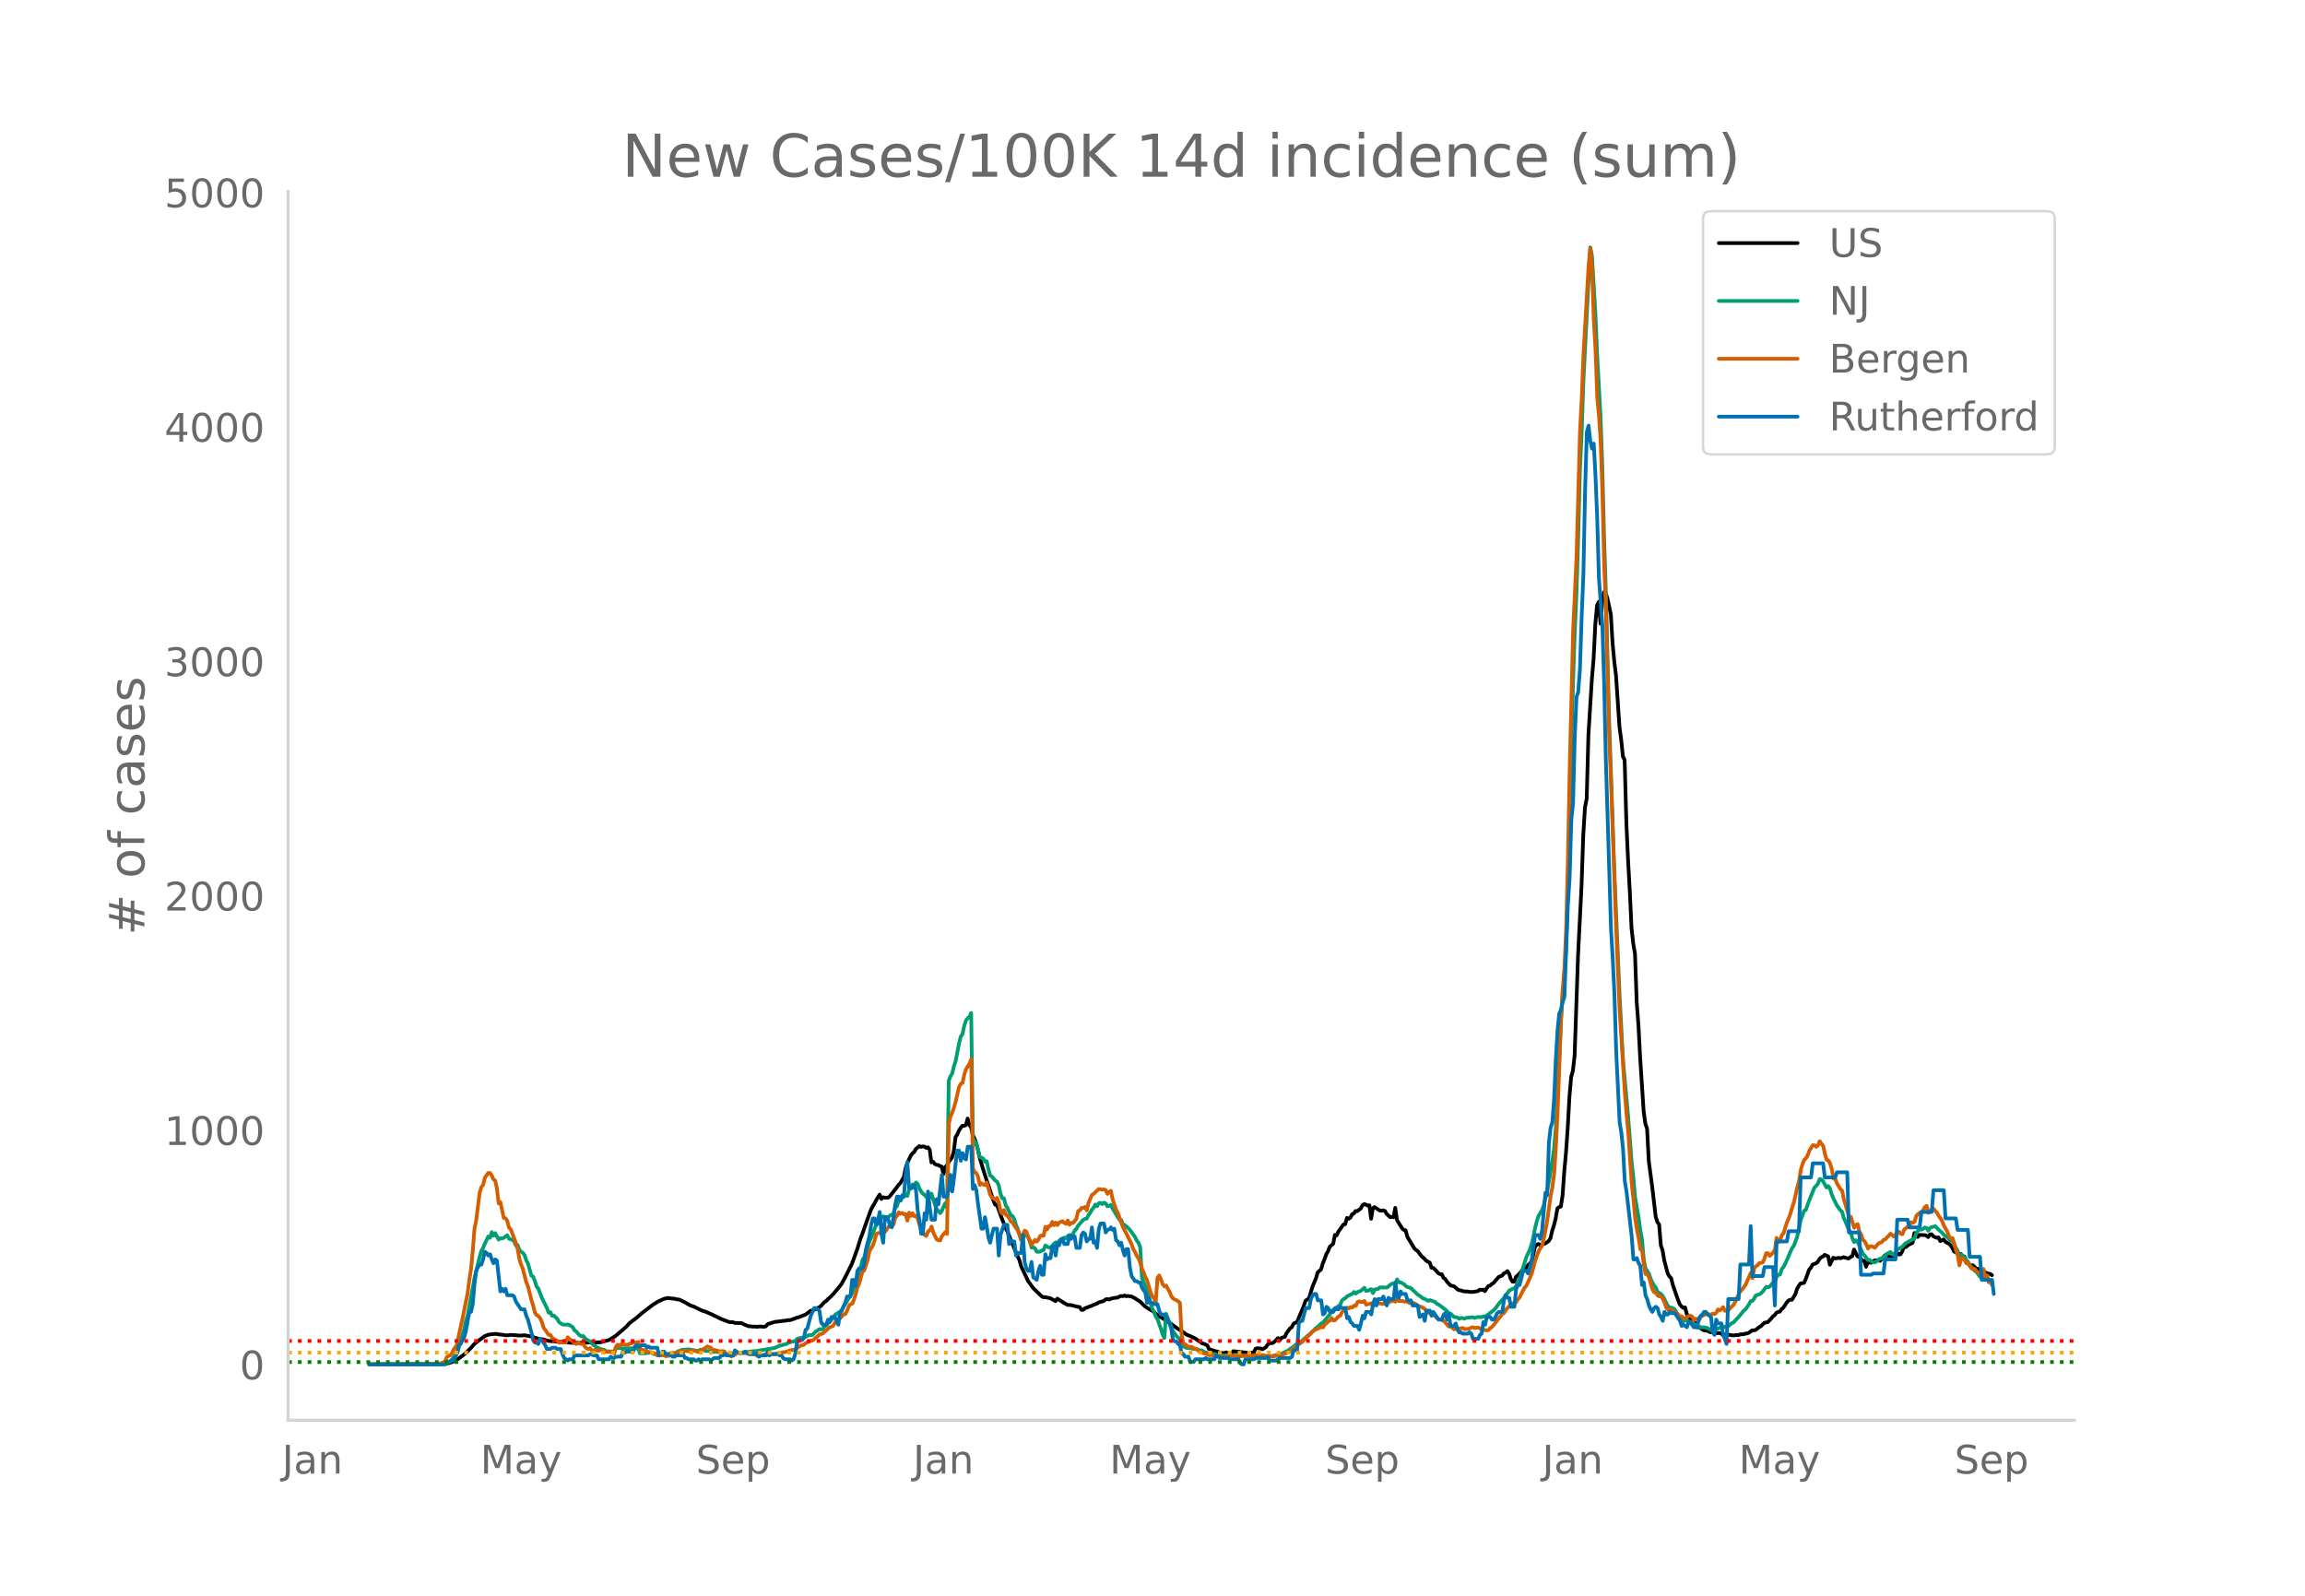 <svg height="864" viewBox="0 0 936 648" width="1248" xmlns="http://www.w3.org/2000/svg" xmlns:xlink="http://www.w3.org/1999/xlink"><defs><style>*{stroke-linecap:butt;stroke-linejoin:round}</style></defs><g id="figure_1"><path d="M0 648h936V0H0z" style="fill:#fff" id="patch_1"/><g id="axes_1"><path d="M117 576.72h725.4V77.76H117z" style="fill:none" id="patch_2"/><path clip-path="url(#pbd2d9c7f70)" d="m149.973 554.04 28.702-.102 2.1-.136 1.4-.275 1.4-.43 2.1-1.01 2.1-1.558 1.401-1.113 2.1-2.125 1.4-1.604 1.4-1.089 2.1-1.589.7-.468 1.4-.56 2.1-.277 1.401-.032.7.195 1.4.11 1.4.226.7.027 1.4-.173 2.1.146 1.4.137 2.1-.126 1.401.21 1.4.28 2.1.726 2.1.387.7.098 2.1.6 1.4.083 2.101.233 1.4.084.7-.043 2.8.346 3.5.053.7.12.7-.143 7.701-.183 3.5-.914 1.4-.827 1.401-.931 4.2-3.614 1.4-1.56 2.8-2.096 2.1-1.852 4.901-3.72.7-.361.7-.508 2.1-.988.7-.293 1.4-.33 2.1.246.701.045.7.196 1.4.216 2.1 1.033 1.4.827 1.4.693.7.166 3.5 1.705 1.401.427 2.8 1.232 3.5 1.724 3.5 1.31 1.4.006.701.306 2.8.049.7.442 2.1.863.7-.029.7.16 1.4-.01.7.141.7-.198 2.101.138.7-.185.7-.864 2.8-.893 3.5-.444 1.4-.168.7-.173.7.037 2.101-.707.7-.325.7-.127 2.8-1.096 2.1-1.555.7-.144.7-.372.7-.088.7-.514.7-.325.7-.544 1.401-1.545.7-.433.7-.772 1.4-1.219 1.4-1.587 1.4-1.675 1.4-1.751 2.1-3.99 2.1-4.26 2.101-5.782 1.4-4.537.7-1.77 2.1-5.973 1.4-3.834.7-1.334.7-1.084.7-1.426 1.4-2.2.7 1.76.701-.706.7.221 1.4-.059.7-.655 2.1-2.658 1.4-1.882.7-.722 1.4-2.349.7-3.545.7-2.166 1.4-3.022.701-.964.7-.549.7-1.266 1.4-1.154.7.342.7-.232.7.088.7.524.7-.234.7.92.7 5.209.7-.271.7.932.7.344.7.062.7.46.701.194.7 3.015.7-2.834.7-.634.7-1.46 1.4-1.785.7-2.518.7-5.796.7-1.017.7-1.63.7-1.082.7-.84.7-.01.7-.247.7-2.686.7 2.593.7.92.701 3.21.7 1.394.7 2.044.7 2.606.7 3.167 1.4 4.717 1.4 4.324 2.8 8.426.7 1.633.7-.021 1.4 3.973 2.101 5.507.7 1.23 1.4 3.417 2.8 6.83.7 1.45.7 2.51 2.8 5.978 2.101 2.924 2.8 2.736.7.637.7.374.7-.042 1.4.303.7.131 2.1 1.177.7-1.017 2.801 1.789 1.4.755 1.4.076 2.1.568 1.4.233.7 1.154.7-.025.7-.63 1.4-.494.7-.323.701-.19.7-.393 1.4-.485.7-.485 2.1-.589.7-.634.7-.152.7.198.7-.33 1.4-.322 1.4-.135.7-.438.701-.227.7.102.7-.283.7.297.7-.132.7.183.7.028 1.4.72 1.4.93.7.417 2.1 2.059 2.101 1.307.7.34 2.8 2.226 2.1 1.286.7.313 4.9 3.573 1.401.842 2.1 1.505 1.4.555 2.1.985 1.4 1.057.7.27.7.687.7.153 1.4.64.7 1.538 2.801.89.7.08.7.346 1.4.246.7.019.7-.28.7.311.7.071.7.211.7-1.064 6.301.69 1.4-.125.7-.045.7-1.53.7-.225 1.4.137.7.326 1.4-.884.7-1.002.701-.59 1.4-.071.7-.575 1.4-1.431.7.84.7-.923 1.4-.422.7-1.583 1.4-1.874.7-.472.7-1.384.7-.401.7-.24 2.801-6.692.7-2.043 1.4-.903 1.4-4.79 1.4-3.308.7-2.473 1.4-1.24.7-2.483.7-1.603.7-2.048.7-1.172.701-1.877 1.4-1.19.7-3.577.7.174.7-1.516 2.1-2.938.7-.13.7-2.537.7.345.7-.446.7-1.422.7-.247.7-1.028.7.048 1.401-1.07.7-1.345.7-.462.7.236.7.387.7-.112.7 5.487.7-4.378.7-.385 2.1 1.396.7.075.7-.135.7.22.7 1.183 1.401 1.315.7-.062.7.13.7-3.805.7 4.964 2.1 3.356.7.648.7.154.7 2.618 2.8 4.666.7.695.7.41 1.401 1.938 1.4 1.276.7.785 1.4.739.7 2.062.7.051.7.637 1.4 1.58.7.309.7.107.7 1.47.7.432.7 1.14 1.401 1.424 1.4.39.7.526.7.7.7.349.7.08.7.286 1.4.214.7-.073.7.195 1.4.019 2.101-.336.7-.606.7.129.7-.131.7.626.7-1.178.7-.928.7-.137.7-.698.7-.392 2.1-2.453 1.4-.534.7-.941.7-.284.7-.604.701.978.7 2.258.7 1.065.7-.01.7-1.964.7-.545 1.4-1.549.7-.974.7-.496.7-.092.7-1.118.7-.616.7-.845.7-2.688.7-3.292.7-.774.701-.36.7.39 2.1-.613 1.4-.998.7-1.1.7-3.058.7-2.189.7-2.745.7-4.11.7-.547.7-.203.7-4.448.7-9.88.7-7.652.701-9.971.7-12.725.7-7.987.7-2.506.7-6.211 1.4-40.966 1.4-27.679.7-20.773.7-11.25.7-3.643.7-25.825 1.4-22.635.7-8.247.7-14.117.701-7.604.7-1.484.7 8.9.7-8.482.7-4.29.7.316.7 2.171 1.4 6.518.7 11.653.7 7.513.7 5.679 1.4 20.786.7 5.253.7 6.78.7 1.452.7 25.58.701 15.282.7 12.648.7 14.859.7 6.195.7 4.09.7 19.839.7 9.176.7 13.286 1.4 21.538.7 5.167.7 2.02.7 13.216 1.4 10.578 1.4 11.942.701 2.25.7.937.7 8.482.7 2.07.7 4.113 1.4 5.337.7 1.123.7.734.7 2.858 2.1 6.006.7 1.74.7.859.7.562.7-.214.701 2.584 2.1 3.297.7.414.7.079.7 1.703.7-.14 1.4 1.002.7.38.7.13.7-.03.7.49.7.242 1.4.03.7.31 1.401-.066.7.198.7.66.7-.175.7-.052 1.4.138 1.4.232 1.4-.216.7.06.7-.301 1.4-.063.7-.225.701-.098.7-.246 1.4-1.011.7.014.7-.184 1.4-1.107.7-.394 1.4-1.379 1.4-.278 1.4-1.458.7-.886.7-.467.701-.992.7-.332.7-.118.7-1.038.7-.56 1.4-2.123.7-.787.7-.332.7.018 1.4-2.234.7-2.235.7-1.212.7-.946 1.4-.198.701-1.565 1.4-3.82.7-.805.7-1.3 1.4-.496.7-.587.7-1.124.7-.754.7-.269.7-.709 1.4.63.7 3.412 1.4-2.86.7.283.701-.064.7-.183.7.16.7-.123.7-.303 1.4.442.7.083.7-.626.7-.272.7-2.704 1.4 2.73.7.209 1.4 1.582.7.054.701 2.404.7-1.94.7.241.7.035.7-.566.7-.356.7.004.7-.198.7.38 1.4-1.27.7-1.035.7.07.7.225.7.538.7.836.7-2.025.701-.235.7-.363.7.699.7-.126.7-1.25.7-1.797.7.138 1.4-1.105.7-.253.7-.438.7-3.91.7.581.7 1.018.7-.839 1.4.05.701.03.7.222.7.581.7-1.026.7-.143.7.887 1.4.585.7-.182.7 1.527 1.4-.68.7.98 1.4.722.7.645.7 1.032.7 1.504.701.35.7.51.7.148.7.004.7 1.374.7-.36.7 1.675.7 1.112.7.68 1.4.128 1.4 1.4.7.022.7.75.7.56.7-.057.701.063.7.495 1.4.264.7.513h0" style="fill:none;stroke:#000;stroke-linecap:round;stroke-width:1.5" id="line2d_1"/><path clip-path="url(#pbd2d9c7f70)" d="m149.973 554.04 28.702-.105 2.1-.352.7-.329.7-.17.7-.471.7-.618 1.4-1.877.7-.77.7-2.646.7-2.066 1.4-4.836.701-3.4.7-2.109 2.1-11.329.7-4.06 2.1-8.523.7-2.459.7-1.196.7-1.727 1.4-2.895.7.553.7-2.336.7 1.45.701-1.02 1.4 2.605.7-.536.7.086.7-.274 1.4-1.062.7 1.451 1.4.45.7.626.7 1.685.7-.216.7 2.035.7.656.7.456.7.915.701 2.122.7 1.347 1.4 4.887.7.416.7 1.818.7 2.216.7.79 1.4 3.709 2.1 4.205.7 1.91.7-.193.7 1.447.7-.096 1.401 1.333.7 1.336 1.4.934.7.135 1.4-.096.7.184 1.4.888.7 1.32.7.372.7.925.7.654.7.473.7-.184.701.834.7.649 1.4.736 1.4 1.498.7.346.7.602 2.1.858.7.062.7.447.7.235 1.4.024.7-.021.701.42.7-1.809.7-.043.7.163.7-.035.7.141 1.4-.06 2.8-.04 1.4.125.7-.1.7 2.064 1.4-.013.701-.032.7-.143.7.002.7-.138.7.221.7.36.7.03.7.43 1.4.002 2.8-.403 2.1-.515 1.401-.018.7-.686.7-.114.7-.377 1.4-.157h.7l.7-.142 1.4.26 2.1.42.7-.025.7-.485 1.401.227.7.33 1.4-.025.7.017.7.294.7.075.7-.173.7.21.7.036 1.4.38.7.374.7.227.7-.076.7-.298 2.101-.026.7-.298.7-.17.7.218 1.4-.29.7.027 3.5-.463.7.016 7.701-1.282 2.1-.994.7-.021.7-.341.7-.048.7-.271.7-.521 2.801-.639.7-.787.7-.34 1.4-.178.7.096.7-.57.7-.248.7-.382 1.4-.061 1.4-1.426.7-.384.7-.559.7.146.701-.193.7-1.12.7-.405 2.1-2.29.7-.62.7-1.25 1.4-.961.7-.189.7-.896.7-1.514.7-.858 2.1-3.529.7-.902.701-2.283.7-1.495.7-2.08.7-1.524 1.4-6.2.7-.911.7-2.36.7-1.727.7-2.379 1.4-3.142.7-2.095.7-1.632.7-.534 1.4-2.116.701-.748.7.59.7.75.7-1.041.7-.622.7-.267.7-.655.7-2.183.7-.702.7-2.21.7.02.7-1.287.7-.433.7-.694.7.477.7-2.612.7-.338.701-1.723.7.686.7-1.499.7.577.7 1.894.7 1.214.7.916.7.42.7.936.7-.371.7.446.7-1.511.7 2.401 1.4 4.167.7.331.7 1.054.701-.902.7-1.72.7-1.414.7 1.613.7-51.356.7-1.78.7-1.118.7-2.974.7-2.102 1.4-7.22.7-2.78.7-.995.7-3.387.7-2.139.7-.926.7-.523.7-1.57.701 50.624.7 1.755.7.442 1.4 5.629 1.4.682.7 1.28.7-.204.7 3.288.7 2.514.7.407 1.4 1.685.7.363.7 1.583.7 3.352.701 1.885.7-.03.7 2.827.7 1.007.7 1.696.7 1.285.7.471.7 1.168.7 2.416.7 1.626 1.4 4.49.7-.518.7-1.927.7.014.7 1.267.7 1.75.701 2.465.7-.153.7.449.7 1.342.7.086.7-.147.7-.405.7-.238.7-1.818 1.4.816.7.09.7-.7.7-.904.7-.524.7.426.7-1.038.7-.704 1.401-.628.7.287.7-.986.7.343.7-.458.7-.666.7-1.37.7-.744.7-1.272 2.1-2.4.7-.344.7-.14.7-1.481.7-.857.701-1.28.7-.857.7-1.238.7.69.7-1.218.7-.146.7.497.7-.604.7.343.7 1.17.7-.156.7-.416.7 1.507 2.8 4.554.701.112.7 1.811.7.159 1.4 1.26.7.694 2.1 2.937.7 1.457.7.874.7 1.814.7 12.304.7 1.961 1.4 3.35 1.401 5.206.7 2.09.7 1.287.7 1.966.7 1.014 1.4 3.948.7 2.286.7 1.452.7-9.813 1.4 3.416 1.4 3.59 1.4 2.006.7.681.7.385.701 2.234.7.913 1.4.63 1.4.094 1.4.281 1.4.098.7.419.7.025.7.161.7.522.7.184 1.4.684 2.101.007 1.4.434 1.4.047 2.1.012 1.4-.108 2.1.235 2.101.103.7-.09.7.075 1.4-.067 3.5.294 1.4-.027 3.5.096 1.401-.132 3.5-.792.7-.197 1.4-.723.7-.243 1.4-.985 1.4-.993.7-.59 2.101-1.125 2.1-1.97 1.4-1.215 2.1-1.877.7-.772.7-.468 1.4-1.34.7-.365 2.1-2.519.701-.777.7-1.48 1.4-.828 2.1-1.62.7-1.707.7-.664.7-.301.7-.818.7-.244.7-.458.7-.214.7-.802.7.676.7-.618 1.401-.547 1.4-1.207.7 1.291.7-.096 1.4-.634.7 1.611.7-1.484 1.4-.244.7-.6 2.8.068.7-.446.701-.685.7-.401.7-.21.7.352.7-1.94.7 1.228.7-.045.7.46.7.278.7.79.7.413.7.161.7.298 2.8 2.652.701.404 1.4 1.09.7.2 1.4.828.7-.346 2.1.752.7.739.7.31 2.8 2.069 1.401 1.439.7.175 1.4 1.43.7.011.7.181.7.49.7-.35.7.082.7.238.7-.342 2.8-.277.7.344.7-.282.701-.15 1.4.108.7-.374.7.152 1.4-.99 2.1-1.661.7-.697 1.4-1.954 1.4-1.577.7-.74.7-1.26.7-.612.701-1.101 1.4-.724.7-.18.7-.942.7-1.62.7-1.33 1.4-4.514 1.4-4.404 1.4-2.953.7-2.197.7-2.964.7-3.557.7-2.793.701-2.115 1.4-2.34.7-1.93 1.4-6.103.7-3.462 1.4-8.525.7-4.87.7-8.196 1.4-27.845.7-15.952.7-11.057.7-6.915.7-11.614.701-23.024 1.4-58.17.7-26.52.7-20.477.7-15.698.7-22.634.7-27.198.7-15.156.7-20.92 2.8-54.733.7 3.427 1.4 23.704.701 16.645 1.4 25.369.7 19.817.7 28.261.7 21.638 1.4 53.963 2.1 61.32 2.1 49.39 1.4 26.522 2.101 23.147 1.4 18.245.7 6.39.7 7.9 1.4 8.062.7 5.142.7 3.785.7 8.08.7 3.737 1.4 2.16.7 2.01.7 1.607.7 1.25.7.768.701 1.783 1.4.9.7.752.7 1.245.7 1.546.7 1.232.7.833.7-.121.7.34.7.488.7 1.14.7 1.57.7.937.7.273.7.806.7-.272.701.008.7.217.7.397.7.203 2.1 1.645.7.415.7-.271.7.209.7-.098 1.4.333 1.4.813.7-.256.7-.078.7.068 2.101-.944.7-.298.7.336.7-.412.7.006 1.4-1.21.7-.276 1.4-1.511.7-.705 2.1-2.607.7-.51 1.401-2.012.7-1.353.7-.062.7-.914.7-1.338 1.4-.422.7-.41.7-.737 1.4-1.883.7.137.7-.21 1.4-1.67.7-.46.701-1.779.7-.973.7-.032.7-2.164.7-.885.7-1.239 2.8-6.446.7-.883 1.4-3.759 1.4-6.708 1.4-3.849.701-.328 1.4-3.95 2.1-5.148.7-.662.7-.875.7-1.855.7.078.7.746 1.4 2.561.7-.577.7.973.7 2.352.7 1.66 1.401 2.824 1.4 1.976.7.594.7 2.607.7 1.434 1.4 3.481.7.848.7 2.45.7 1.536.7-.753.7.527 2.1 4.901.7.662 1.401 1.925.7-.042.7.554.7.397.7.065.7-.4 1.4-1.106.7-.08.7-.764.7-.152.7-1.003.7-.297.7-.451.7.708.7.512.701-.75.7-1.278.7-.536 1.4-.755.7-.865.7-.607 2.8-1.546.7-.212.7-2.282.7-.95.7-.657.7.175.7-.329.701-.554.7.234.7 1.08.7-1.113.7-.364.7-.119.7-.249 2.1 2.086.7.544.7.905 1.4.906.7.866.7.53.7-.037.7 1.803 1.401 2.347.7 4.312.7-2.746.7.43.7.717.7 1.14.7.587.7 1.327.7 1.005 1.4 1.382.7.551 1.4 1.866.7.56.7-2.995.701 3.488.7-1.396.7 2.387.7.124.7.871h0" style="fill:none;stroke:#009e73;stroke-linecap:round;stroke-width:1.5" id="line2d_2"/><path clip-path="url(#pbd2d9c7f70)" d="m149.973 554.04 25.202-.071 3.5-.256 1.4-.53.7-.49.7-1.665.7-.45.7-.204.7-.96.7-1.541.7-.92.7-1.163.7-3.932 1.4-6.27 2.101-10.394.7-5.473.7-4.503.7-7.372.7-8.925.7-3.39 1.4-11.252.7-2.277.7-.837.7-2.92 1.4-1.961.7.05.7.95.7 1.665.701.45.7 3.195.7 6.065.7-.5 1.4 6.423.7.112.7 1.082.7 2.768.7.602 1.4 3.717.7 1.91.7 2.317.7 4.054.7 2.39.7 1.592 1.401 5.514.7 1.705 1.4 5.555.7 2.185.7 2.86.7 1.04.7.41.7.857.7 1.389.7 2.389 1.4 2.022.7.98.7-.01.7 1.174.7.653 1.401.552.7.817.7-.113 2.1.02.7-2.092 1.4 1.153.7.552.7.694.7.327.7-.48.7.337.7.153.7-.143.701 1.185.7.725.7.275.7-.347.7.848.7.418.7-.755.7.49h.7l.7-.225 1.4.276.7.378 2.8.081.701.674.7-2.869.7-.745.7.52.7-.674 2.1.194.7-.06.7-.41.7-.01.7-.5.7-.03.7.112.7-.286.7 2.89.7.418.7-.092.701.562.7.01.7.327 1.4.102.7.429.7.174.7.633.7-.245.7.03 1.4.307.7.275 1.4-.204 2.101-1.072.7.02.7-.449.7-.092.7-.265.7.234.7-.398.7.164 1.4.081.7-.275.7-.092 1.4.46.7.101.7-.204.7-.592 1.401-.899.7-.52 1.4.582.7.776.7.04 2.1.623 1.4-.112.7.235.7 1 .7.164 1.4.786.7-.398.701-.266.7-.806.7-.072.7.317.7-.235.7-.02 1.4.255 1.4-.153.7.367 1.4.204.7.623.7-.05.7-.246.7-.04.701-.235.7.102.7-.01.7-.266 2.1.02 1.4-.347.7-.04.7-.307 1.4-.163 2.8-.868.701.01.7-.255 1.4-1.021.7-.45 1.4-.388.7-.694 2.1-.899.7-.112 2.1-1.746.7-.735 1.401-.388.7-.746.7-.54.7-.746.7-.46 1.4-.612.7-1.369 1.4-1.245.7-.45.7-.765.7-.95.7.01.7-1.276.7-1.869.7-.929.7-.153.701-1.573.7-2.267.7-2.767.7-1.46 1.4-5.064.7-.358 1.4-4.34.7-3.44 1.4-2.42.7-1.981.7-2.635.7-.357 1.4-.266.701-2.001.7 1.807 1.4-2.042.7-.664.7.235.7-.592.7-2.798.7-.704.7-1.42.7.613.7-.398.7.572.7-.082.7 2.675.7-3.257.7 1.348.701-1.103.7 1.215.7-.266.7 1.359.7 2.256 1.4 3.42.7.848.7.388.7-1.878.7-.368.7-1.562.7 2.358 1.4 2.9.7.256.7.132.701-1.725 1.4-1.634.7.694.7-44.642.7-3.022.7-1.542.7-2.053.7-2.45 1.4-6.076.7-1.164.7-.388.7-3.38.7-2.164 1.4-2.237.7-1.838.701 44.336.7 1.522.7.418.7 1.552.7 3.278.7-.704.7.5.7.235.7-1.103 1.4 5.014.7 1.164.7.224.7.644.7-.766.7 1.848.7 3.584.701 1.031.7-1.51.7 1.827.7.541.7.899.7 1.44.7.387.7 1.195 1.4 1.98.7 1.655.7 2.134.7-2.113.7-1.583.7.439.7 2.022.7 1.337.701 2.053 1.4-2.094.7.715.7-.858.7-1.47.7-.153.7.082.7-3.635.7 1.072.7-1.318.7-.163.7-1.603.7 1.358.7-1.062.7 1 .7-1.061 1.401-.52.7.734.7.368.7-1.389.7 1.756.7-.786.7.092 1.4-1.715.7-3.145.7-.307.7-.99.7.02.7-.418.7 1.419.7-2.971 1.401-3.34.7-.398 1.4-1.358.7-.633 1.4.256.7-.072.7.225.7 1.582.7-.776.7-.48.7 3.503 1.4 4.125.7 1.256 1.401 4.135.7 1.716 1.4 2.675 2.1 4.258.7 2.093.7 1.052.7 1.644.7.98.7 1.757.7 2.47.7 1.481.7 1.869.7 1.358 1.401 4.911.7 1.501.7.899.7 1.603.7-9.935.7-.99.7 1.592.7 1.95.7.91.7-.338.7 1.389.7 1.031.7 1.88.7.928.7.43.7.295.7.45.7.633.701 12.804.7 3.86.7.153.7.623.7.327 1.4.153.7.46.7.132.7.429.7.725 1.4.653 2.1.562.7.408.701-.132 1.4.214 1.4.49.7.082 2.8-.204.7-.215 2.1-.122.7.275 1.4.133 2.801-.408 1.4-.03 1.4.101 1.4-.306 2.8.01 2.1.51 1.401.062 2.1-.174 1.4-.214 2.8-.98 1.4-.674.7-.592 1.4-1.46.7-.338.7-.592.701-.388.7-.541 1.4-1.41 2.1-1.95.7-.827.7-.52 2.1-.98.7-.266.7.102.7-1.133.7-.552.7-.745.701-.296.7-1.072.7.98.7-.102 1.4-1.532.7-.265.7-1.44.7-.684.7-.5.7-.685.7.307.7-.5.7.163.7-.797.7.153.7-1.572.701-.296.7.286.7.01.7-.44.7 1.492.7-.215.7-.071.7-.307.7 1.256.7-.806 1.4-.358.7-.02 1.4.265.7-.316.7-.03.7-.225.701-.5.7-.062.7-.204.7.378.7-1.032.7.756 1.4-.01.7.214.7.082.7-.174.7.715 1.4.04.7.062.7.378.7.766.701.224.7.072 1.4.868.7 1.062.7.439.7.214.7.715.7.122.7.388.7.705.7.541.7.051.7.358.7.224 2.101 2.308.7-.082 1.4 1.246.7-.541.7-.123.7.388.7-.092.7-.234.7.52.7-.122.7.081.7-.224.7-.409.7-.092.7.297 1.401-.194 1.4.755 2.1.398.7-.122.7-.868.7-.398 4.2-5.27.7-.428.7-1.297 2.101-2.134.7-.49.7.02.7-.51.7-1.113.7-.786 1.4-2.86.7-1.184.7-.796 2.1-4.759 1.4-5.268 1.401-3.89.7-1.267.7-.817.7-2.93.7-3.41.7-4.034 1.4-10.068.7-3.503.7-5.299.7-10.589.7-14.346 1.4-38.087.7-11.988.7-9.19.7-15.806.701-28.202.7-35.616 1.4-56.773 1.4-30.112 1.4-50.748.7-13.336.7-17.828 2.1-36.412.7-6.893.7 8.465.7 20.412.7 12.457.701 19.32.7 7.249.7 10.854.7 20.412.7 28.53.7 18.215 1.4 54.241.7 16.552 2.1 60.01 1.4 32.9 2.1 33.175.7 8.944.701 7.383 1.4 20.728.7 6.361.7 7.577.7 4.493.7 3.594.7 4.564.7.531.7 5.606.7 3.952.7.081.7 1.154 1.4 4.912.7 1.286.7.082.701 1.195.7.418.7-.153.7 1.072.7 1.41.7 2.225.7.797.7-.123.7.051 1.4 1.41.7-.062 1.4 1.43.7.03.7.838.7-.133.701-.368.7-.561.7-.051.7.275.7 1.563.7-.664.7.286.7.45.7-1.471 2.1-1.154.7-.164.7.44.7-.082.7-.337.7.194.7-.541.701-1.348.7.378.7-.49.7-.838.7 1.511.7-.306.7.143.7-.909 1.4-1.347.7-1.205 1.4-3.115.7-1.215.7-.664 1.4-1.98 2.101-4.749.7 2.104.7-4.003.7-.868.7-.429.7-.867.7-.041.7-.245.7-1.634.7-2.104.7.031.7 1.093 1.4-1.318.7-1.102.701-4.881.7 1.817.7-.857.7-2.053.7-.776 1.4-4.452.7-1.542.7-1.97.7-2.482.7-2.021 1.4-6.25.7-2.41.7-4.564.7-2.338.7-1.787.701-.633.7-1.205.7-1.91 1.4-2.215.7.051.7.603.7-.603.7-1.664.7 1.041.7.838.7 3.165.7 2.532.7.225.7 1.225.7 2.308.7 3.88.7-.01.701 1.92 1.4 2.287.7.684.7 3.553 2.1 6.872.7.102 1.4 4.514.7-1.062.7-.419.7 3.196.7 1.031.7 2.073.7.684.701 1.226.7 1.715.7-.888.7-.082 1.4.643 1.4-1.736 1.4-.571.7-.92.7-.102.7-.867.7-.644.7-.888 1.4 1.144.701-.746.7-1.225.7.071.7.868.7.092.7-1.92.7-.48.7-.622.7-.399.7-1.419.7.235.7-.45.7-2.368.7-.705.7-.54.7.03 1.401-2.359.7-.51.7 2.828.7-.49.7-.889.7-.255.7.909.7.694.7 1.338.7.878.7 1.246.7 1.766 1.4 2.492.7 1.817.7.92.7-.123.7 2.103.701 2.737.7 1.99.7 4.228.7-2.859.7-.04.7.796.7 1.235.7-.194 1.4 2.359.7-.051.7.235.7.96.7.449 1.4 1.317.7-2.716.701 3.584.7-1.062.7 2.798.7.02.7 1.205h0" style="fill:none;stroke:#d55e00;stroke-linecap:round;stroke-width:1.5" id="line2d_3"/><path clip-path="url(#pbd2d9c7f70)" d="M149.973 554.04h30.802l.7-1.04h1.4l.7-.52h.7l1.4-3.12.7-3.12.7-.521.7-1.56.7-1.04.701-2.6 1.4-7.801h.7l.7-3.12.7-8.322.7-5.2.7-1.56.7-1.04h.7l.7-2.08.7-3.121.7.52.7 1.04.7-.52.7 2.08.7 1.56.701-1.56.7.52 1.4 12.482.7-1.04.7 1.04.7-1.04.7 2.6h2.1l.7.52.7 2.08 2.1 3.12h1.4l.701 2.6.7 1.56 1.4 5.202.7 3.12.7 1.04h.7l.7.52.7-2.08.7.52 1.4 2.08.7 1.56h1.4l.7-.52h1.401l.7.52h1.4l.7 2.08.7 1.56 1.4 1.04.7-.52h1.4l.7-1.56h5.601l.7-.52h.7l.7.52h1.4l.7 1.56h4.2l.7-1.04.7.52h.701l.7-.52h2.1l.7-2.08.7.52.7-.52h2.8l.7-2.08.7-.52.7.52h.7l.7-.52h1.401l.7 1.04.7-.52.7.52h2.8l.7 3.12.7-1.04.7-.52h.7l.7 1.04h1.4l1.4 1.04h.701l.7-.52h2.1l.7-.52.7 1.56h.7l.7.52h2.1l.7.52h.7l.7-.52.7.52.7-.52h2.801l.7.52 1.4-1.04h2.1l.7-1.04h.7l.7-.52.7.52h2.8l.701-2.08 1.4 1.04h2.1l.7-.52 1.4 1.04h3.5l.7 1.04.7-.52h2.101l.7-1.56.7 1.56.7-.52h2.8l.7.52h.7l.7 1.04.7.52h2.1l.7.52.701-.52.7-2.08.7-4.68.7-1.04h1.4l.7-1.04.7-3.12.7-.52 1.4-5.201 1.4-3.12h.7l1.4 1.04.7 4.68.701 1.04h1.4l.7-2.08.7 1.04.7-2.08h1.4l1.4 3.12.7-5.2.7-.52 1.4-3.12.7-2.601h1.4l.7-6.76h.701l.7 2.6.7-6.241.7-1.04h1.4l.7-2.08.7-5.721 1.4-5.201.7-4.68.7-2.6h.7l.7 2.6.7-2.08.7-3.121.7 8.84.701 3.641.7-10.4h.7l.7 1.04.7 2.6.7.52.7-4.16.7-5.201.7-3.12h.7l.7 1.56.7-2.08.7.52.7-9.362.7-4.68.7 10.4h1.401l.7-1.04.7 2.08.7 8.322.7 3.64.7 5.72h.7l.7-8.32.7 2.6.7-11.441.7 6.76.7 4.681h1.4l.7-8.32.7 2.08 1.401-11.962.7 8.841h1.4l.7-3.12.7-5.72.7 6.76.7-5.2.7-6.241.7-5.201h.7l.7 4.16.7-3.12.7 2.08.7.52.7-5.2h1.4l.701 17.162.7-1.56.7 2.08.7 5.72 1.4 9.882h.7l.7-4.68.7 3.64.7 4.68.7 2.08.7-3.12.7-2.6h1.4l.7 10.92.7-8.32 1.401-4.16h1.4l.7 7.8.7-1.56.7.52h.7l.7 5.72.7-1.04h1.4l.7-7.28.7 10.921.7 2.6.7 1.04h.7l.701-3.64.7 6.24 1.4 1.041.7-3.64.7-2.08.7 3.64h.7l.7-8.321.7 2.08.7-.52h.7l.7-4.68h.7l.7 3.64.7-5.2.7 1.04.7-2.08.701-.52.7 2.08h1.4l.7-3.641.7 1.56.7-1.04h.7l.7 4.68h1.4l.7-5.2.7-1.04.7.52.7 3.12.7-1.04h.7l.701-4.68.7 6.24.7-.52.7 2.6.7-7.8.7-2.08h1.4l.7 3.64.7-1.04 1.4-.52v-.52l.7 1.04.7-.52.7 4.68.7.52.7 1.56.701-1.04.7 3.12.7 2.08.7-2.6h.7l.7 7.281.7 3.64 1.4 2.081h.7l.7.52h.7l.7 2.08 1.4 2.08.7 4.161.7-2.08.701 2.08h.7l.7.52h1.4l.7 2.6.7 1.56h1.4l.7 1.04.7 1.561.7 1.04.7 2.08.7 4.68.7.52h.7l.7 1.041.7.52.701 3.12.7.52.7 1.04h1.4l.7 2.08h1.4l.7-1.04h3.5l.7-.52.7.52h2.801l.7-1.56h.7l.7 1.04h3.5l.7.52h3.5l.701 1.56.7.521h.7l.7-2.08h3.5l.7-.52h4.2l.7-.52.701 1.56h2.8l1.4-1.04h4.2l.7-.52.7-2.6h1.4l.7-10.922.701-1.04h.7l1.4-5.2h1.4l.7-3.641.7-1.56.7-.52h.7l.7 2.6h1.4l.7 5.72.7-.52.7-2.6.7.52.701 1.56h1.4l.7-1.56.7.52h.7l.7-1.04.7.52h1.4l.7 4.16.7-.52.7 2.081.7.52.7 1.04h1.4l.701 1.56.7-2.6.7-3.12.7 1.04.7-2.6h1.4l.7 1.04.7-4.16.7-2.081.7 2.6.7-2.6h1.4l.7-1.04.7 2.08.7 1.56.7-3.12.701.52h1.4l.7-6.76.7 5.72.7.52.7-2.6.7 1.04h1.4l.7 2.6h1.4l.7 2.08h2.1l.701 4.68 1.4-1.04.7 2.601.7-4.16h1.4l.7 2.08.7-1.56 2.1 3.12h1.4l.7-2.08.7-.52.7 2.6.701-2.08.7 4.68h1.4l.7-1.04.7 2.6.7 1.04h.7l.7.52h2.1l.7-.52.7.52.7 2.08h2.101l.7-1.56.7-.52.7-4.68.7 1.04.7-3.12h1.4l.7 1.04h.7l.7-1.04.7-1.56.7-.52h1.4l.7-5.201.7-1.56.7 1.04h.701l.7 3.64h1.4l.7-7.28.7-1.56h.7l.7-2.601.7-3.12h1.4l.7 1.04 1.4-5.2 1.4-10.402h1.401l.7 1.56.7-3.12 1.4-15.602.7 1.04.7-21.322.7-6.241.7-2.08.7-9.361.7-16.122.7-11.962.7-6.76.7-1.56.7-3.12.7-2.081 1.401-37.444.7-10.402.7-23.922.7-6.761.7-27.043.7-16.122.7-2.08.7-9.361.7-21.323.7-17.162.7-34.324.7-23.403.7-2.6.7 6.24.7 3.121.7-2.08.7 13.002.701 17.161.7 24.443 1.4 19.242.7 22.883.7 31.204 1.4 45.765.7 23.403.7 11.961.7 14.562.7 22.882 1.4 29.124.7 4.16.7 6.761.7 13.001.7 4.16 2.101 18.203.7 9.361h.7l.7-.52.7 2.08.7 1.04.7 7.801.7-1.04.7 5.2.7 1.56.7 2.601.7 1.56.7 1.04.7-1.56.7-.52.701.52.7 2.6.7 1.04.7 1.561.7-3.64.7 1.04h.7l.7-1.04.7.52h1.4l2.1 3.12.7 2.08.7-.52 1.401 1.04.7-2.08h.7l1.4 2.08h1.4l.7-3.64.7-1.04.7-.52.7-1.04h.7l.7 1.04 1.4 1.04.7 6.24.7 1.04.7-6.24.701 1.56h1.4l.7 4.68.7 1.56.7 2.081.7-18.202h4.2l.7-14.042h3.501l.7-15.601.7 20.282h4.2l.7-3.64h3.5l.7 15.601.701-26.003h4.2l.7-4.16h4.2l.7-21.843h4.201l.7-5.72h4.2l.7 5.72h4.2l.701-2.08h4.2l.7 24.443h4.2l.7 17.162h4.201l.7-.52h4.2l.7-5.72h4.201l.7-16.123h4.2l.7 3.12h4.2l.7-6.24h4.201l.7-8.841h4.2l.7 11.441h4.201l.7 4.68h4.2l.7 10.922h4.2l.7 9.361h4.201l.7 5.72h0" style="fill:none;stroke:#0072b2;stroke-linecap:round;stroke-width:1.5" id="line2d_4"/><path clip-path="url(#pbd2d9c7f70)" d="M117 553.088h725.4" style="fill:none;stroke:green;stroke-dasharray:1.5,2.475;stroke-dashoffset:0;stroke-width:1.5" id="line2d_5"/><path clip-path="url(#pbd2d9c7f70)" d="M117 549.28h725.4" style="fill:none;stroke:orange;stroke-dasharray:1.5,2.475;stroke-dashoffset:0;stroke-width:1.5" id="line2d_6"/><path clip-path="url(#pbd2d9c7f70)" d="M117 544.521h725.4" style="fill:none;stroke:red;stroke-dasharray:1.5,2.475;stroke-dashoffset:0;stroke-width:1.5" id="line2d_7"/><path d="M117 576.72V77.76" style="fill:none;stroke:#d3d3d3;stroke-linecap:square;stroke-linejoin:miter;stroke-width:1.25" id="patch_3"/><path d="M117 576.72h725.4" style="fill:none;stroke:#d3d3d3;stroke-linecap:square;stroke-linejoin:miter;stroke-width:1.25" id="patch_4"/><g id="matplotlib.axis_1"><g id="xtick_1"><g style="fill:#696969" transform="matrix(.16 0 0 -.16 114.538 598.378)" id="text_1"><defs><path d="M9.813 72.906h9.859V5.078q0-13.187-5-19.14-5-5.954-16.094-5.954h-3.75v8.297h3.078q6.531 0 9.219 3.672Q9.813-4.39 9.813 5.078z" id="DejaVuSans-74"/><path d="M34.281 27.484q-10.89 0-15.093-2.484-4.204-2.484-4.204-8.5 0-4.781 3.157-7.594 3.156-2.797 8.562-2.797 7.485 0 12 5.297 4.516 5.297 4.516 14.078v2zm17.922 3.72V0H43.22v8.297Q40.14 3.328 35.547.953q-4.594-2.375-11.234-2.375-8.391 0-13.36 4.719Q6 8.016 6 15.922q0 9.219 6.172 13.906 6.187 4.688 18.437 4.688h12.61v.89q0 6.203-4.078 9.594-4.078 3.39-11.453 3.39-4.688 0-9.141-1.124-4.438-1.125-8.531-3.375v8.312q4.921 1.906 9.562 2.844 4.64.953 9.031.953 11.875 0 17.735-6.156 5.86-6.14 5.86-18.64z" id="DejaVuSans-97"/><path d="M54.89 33.016V0h-8.984v32.719q0 7.765-3.031 11.61-3.031 3.858-9.078 3.858-7.281 0-11.484-4.64-4.204-4.625-4.204-12.64V0H9.08v54.688h9.03v-8.5q3.235 4.937 7.594 7.374Q30.078 56 35.797 56q9.422 0 14.25-5.828 4.844-5.828 4.844-17.156z" id="DejaVuSans-110"/></defs><use xlink:href="#DejaVuSans-74"/><use x="29.492" xlink:href="#DejaVuSans-97"/><use x="90.771" xlink:href="#DejaVuSans-110"/></g></g><g id="xtick_2"><g style="fill:#696969" transform="matrix(.16 0 0 -.16 195.038 598.378)" id="text_2"><defs><path d="M9.813 72.906h14.703l18.593-49.61 18.703 49.61h14.704V0H66.89v64.016l-18.797-50h-9.907l-18.796 50V0H9.813z" id="DejaVuSans-77"/><path d="M32.172-5.078q-3.797-9.766-7.422-12.735-3.61-2.984-9.656-2.984H7.906v7.516h5.282q3.703 0 5.75 1.765Q21-9.766 23.483-3.219l1.61 4.094-22.11 53.813H12.5l17.094-42.766 17.093 42.766h9.516z" id="DejaVuSans-121"/></defs><use xlink:href="#DejaVuSans-77"/><use x="86.279" xlink:href="#DejaVuSans-97"/><use x="147.559" xlink:href="#DejaVuSans-121"/></g></g><g id="xtick_3"><g style="fill:#696969" transform="matrix(.16 0 0 -.16 282.605 598.378)" id="text_3"><defs><path d="M53.516 70.516V60.89q-5.61 2.687-10.594 4-4.984 1.328-9.625 1.328-8.047 0-12.422-3.125t-4.375-8.89q0-4.845 2.906-7.313 2.907-2.453 11.016-3.97l5.953-1.218q11.031-2.11 16.281-7.406 5.25-5.297 5.25-14.172 0-10.61-7.11-16.078-7.093-5.469-20.812-5.469-5.172 0-11.015 1.172Q13.14.922 6.89 3.219v10.156q6-3.36 11.765-5.078 5.766-1.703 11.328-1.703 8.438 0 13.032 3.312 4.593 3.328 4.593 9.485 0 5.359-3.297 8.39-3.296 3.032-10.812 4.547L27.484 33.5q-11.03 2.188-15.968 6.875-4.922 4.688-4.922 13.047 0 9.672 6.812 15.234 6.813 5.563 18.766 5.563 5.14 0 10.453-.938 5.328-.922 10.89-2.765z" id="DejaVuSans-83"/><path d="M56.203 29.594v-4.39H14.891q.593-9.282 5.593-14.142 5-4.859 13.938-4.859 5.172 0 10.031 1.266 4.86 1.265 9.656 3.812v-8.5Q49.266.734 44.187-.344 39.11-1.422 33.892-1.422q-13.094 0-20.735 7.61-7.64 7.625-7.64 20.625 0 13.421 7.25 21.296Q20.016 56 32.328 56q11.031 0 17.453-7.11 6.422-7.093 6.422-19.296zm-8.984 2.64q-.094 7.36-4.125 11.75-4.032 4.407-10.672 4.407-7.516 0-12.031-4.25-4.516-4.25-5.203-11.97z" id="DejaVuSans-101"/><path d="M18.11 8.203v-29H9.077v75.484h9.031v-8.296q2.844 4.875 7.157 7.234Q29.594 56 35.594 56q9.968 0 16.187-7.906 6.235-7.907 6.235-20.797T51.78 6.484q-6.218-7.906-16.187-7.906-6 0-10.328 2.375-4.313 2.375-7.157 7.25zm30.578 19.094q0 9.906-4.079 15.547-4.078 5.64-11.203 5.64-7.14 0-11.218-5.64-4.079-5.64-4.079-15.547 0-9.906 4.078-15.547 4.079-5.64 11.22-5.64 7.124 0 11.202 5.64t4.078 15.547z" id="DejaVuSans-112"/></defs><use xlink:href="#DejaVuSans-83"/><use x="63.477" xlink:href="#DejaVuSans-101"/><use x="125" xlink:href="#DejaVuSans-112"/></g></g><g id="xtick_4"><g style="fill:#696969" transform="matrix(.16 0 0 -.16 370.76 598.378)" id="text_4"><use xlink:href="#DejaVuSans-74"/><use x="29.492" xlink:href="#DejaVuSans-97"/><use x="90.771" xlink:href="#DejaVuSans-110"/></g></g><g id="xtick_5"><g style="fill:#696969" transform="matrix(.16 0 0 -.16 450.559 598.378)" id="text_5"><use xlink:href="#DejaVuSans-77"/><use x="86.279" xlink:href="#DejaVuSans-97"/><use x="147.559" xlink:href="#DejaVuSans-121"/></g></g><g id="xtick_6"><g style="fill:#696969" transform="matrix(.16 0 0 -.16 538.126 598.378)" id="text_6"><use xlink:href="#DejaVuSans-83"/><use x="63.477" xlink:href="#DejaVuSans-101"/><use x="125" xlink:href="#DejaVuSans-112"/></g></g><g id="xtick_7"><g style="fill:#696969" transform="matrix(.16 0 0 -.16 626.28 598.378)" id="text_7"><use xlink:href="#DejaVuSans-74"/><use x="29.492" xlink:href="#DejaVuSans-97"/><use x="90.771" xlink:href="#DejaVuSans-110"/></g></g><g id="xtick_8"><g style="fill:#696969" transform="matrix(.16 0 0 -.16 706.08 598.378)" id="text_8"><use xlink:href="#DejaVuSans-77"/><use x="86.279" xlink:href="#DejaVuSans-97"/><use x="147.559" xlink:href="#DejaVuSans-121"/></g></g><g id="xtick_9"><g style="fill:#696969" transform="matrix(.16 0 0 -.16 793.647 598.378)" id="text_9"><use xlink:href="#DejaVuSans-83"/><use x="63.477" xlink:href="#DejaVuSans-101"/><use x="125" xlink:href="#DejaVuSans-112"/></g></g></g><g id="matplotlib.axis_2"><g id="ytick_1"><g style="fill:#696969" transform="matrix(.16 0 0 -.16 97.32 560.119)" id="text_10"><defs><path d="M31.781 66.406q-7.61 0-11.453-7.5Q16.5 51.422 16.5 36.375q0-14.984 3.828-22.484 3.844-7.5 11.453-7.5 7.672 0 11.5 7.5 3.844 7.5 3.844 22.484 0 15.047-3.844 22.531-3.828 7.5-11.5 7.5zm0 7.813q12.266 0 18.735-9.703 6.468-9.688 6.468-28.141 0-18.406-6.468-28.11-6.47-9.687-18.735-9.687-12.25 0-18.718 9.688-6.47 9.703-6.47 28.109 0 18.453 6.47 28.14Q19.53 74.22 31.78 74.22z" id="DejaVuSans-48"/></defs><use xlink:href="#DejaVuSans-48"/></g></g><g id="ytick_2"><g style="fill:#696969" transform="matrix(.16 0 0 -.16 66.78 464.932)" id="text_11"><defs><path d="M12.406 8.297h16.11v55.625l-17.532-3.516v8.985l17.438 3.515h9.86V8.296H54.39V0H12.406z" id="DejaVuSans-49"/></defs><use xlink:href="#DejaVuSans-49"/><use x="63.623" xlink:href="#DejaVuSans-48"/><use x="127.246" xlink:href="#DejaVuSans-48"/><use x="190.869" xlink:href="#DejaVuSans-48"/></g></g><g id="ytick_3"><g style="fill:#696969" transform="matrix(.16 0 0 -.16 66.78 369.746)" id="text_12"><defs><path d="M19.188 8.297h34.421V0H7.33v8.297q5.609 5.812 15.296 15.594 9.703 9.797 12.188 12.64 4.734 5.313 6.609 9 1.89 3.688 1.89 7.25 0 5.813-4.078 9.469-4.078 3.672-10.625 3.672-4.64 0-9.797-1.61-5.14-1.609-11-4.89v9.969Q13.767 71.78 18.938 73q5.188 1.219 9.485 1.219 11.328 0 18.062-5.672 6.735-5.656 6.735-15.125 0-4.5-1.688-8.531-1.672-4.016-6.125-9.485-1.218-1.422-7.765-8.187-6.532-6.766-18.453-18.922z" id="DejaVuSans-50"/></defs><use xlink:href="#DejaVuSans-50"/><use x="63.623" xlink:href="#DejaVuSans-48"/><use x="127.246" xlink:href="#DejaVuSans-48"/><use x="190.869" xlink:href="#DejaVuSans-48"/></g></g><g id="ytick_4"><g style="fill:#696969" transform="matrix(.16 0 0 -.16 66.78 274.56)" id="text_13"><defs><path d="M40.578 39.313Q47.656 37.797 51.625 33q3.984-4.781 3.984-11.813 0-10.78-7.422-16.703-7.421-5.906-21.093-5.906-4.578 0-9.438.906-4.86.907-10.031 2.72v9.515q4.094-2.39 8.969-3.61 4.89-1.218 10.218-1.218 9.266 0 14.125 3.656 4.86 3.656 4.86 10.64 0 6.454-4.516 10.079-4.515 3.64-12.562 3.64h-8.5v8.11h8.89q7.266 0 11.125 2.906 3.86 2.906 3.86 8.375 0 5.61-3.985 8.61-3.968 3.015-11.39 3.015-4.063 0-8.703-.89-4.641-.876-10.203-2.72v8.782q5.624 1.562 10.53 2.344 4.907.78 9.25.78 11.235 0 17.766-5.109 6.547-5.093 6.547-13.78 0-6.063-3.468-10.235-3.47-4.172-9.86-5.782z" id="DejaVuSans-51"/></defs><use xlink:href="#DejaVuSans-51"/><use x="63.623" xlink:href="#DejaVuSans-48"/><use x="127.246" xlink:href="#DejaVuSans-48"/><use x="190.869" xlink:href="#DejaVuSans-48"/></g></g><g id="ytick_5"><g style="fill:#696969" transform="matrix(.16 0 0 -.16 66.78 179.373)" id="text_14"><defs><path d="M37.797 64.313 12.89 25.39h24.906zm-2.594 8.593H47.61V25.391h10.407v-8.203H47.609V0h-9.812v17.188H4.89v9.515z" id="DejaVuSans-52"/></defs><use xlink:href="#DejaVuSans-52"/><use x="63.623" xlink:href="#DejaVuSans-48"/><use x="127.246" xlink:href="#DejaVuSans-48"/><use x="190.869" xlink:href="#DejaVuSans-48"/></g></g><g id="ytick_6"><g style="fill:#696969" transform="matrix(.16 0 0 -.16 66.78 84.186)" id="text_15"><defs><path d="M10.797 72.906h38.719v-8.312H19.828v-17.86q2.14.735 4.281 1.094 2.157.36 4.313.36 12.203 0 19.328-6.688 7.14-6.688 7.14-18.11 0-11.765-7.328-18.296-7.328-6.516-20.656-6.516-4.593 0-9.36.781-4.75.782-9.827 2.344v9.922q4.39-2.39 9.078-3.563 4.687-1.171 9.906-1.171 8.453 0 13.375 4.437 4.938 4.438 4.938 12.063 0 7.609-4.938 12.047-4.922 4.453-13.375 4.453-3.953 0-7.89-.875-3.922-.875-8.016-2.735z" id="DejaVuSans-53"/></defs><use xlink:href="#DejaVuSans-53"/><use x="63.623" xlink:href="#DejaVuSans-48"/><use x="127.246" xlink:href="#DejaVuSans-48"/><use x="190.869" xlink:href="#DejaVuSans-48"/></g></g><g style="fill:#696969" transform="matrix(0 -.2 -.2 0 58.62 379.813)" id="text_16"><defs><path d="M51.125 44H36.922l-4.11-16.313h14.313zm-7.328 27.781-5.078-20.265h14.265L58.11 71.78h7.813L60.89 51.516h15.234V44h-17.14l-4-16.313h15.53V20.22H53.079L48 0h-7.813l5.032 20.219H30.906L25.875 0h-7.86l5.079 20.219H7.719v7.468h17.187L29 44H13.281v7.516h17.625l4.985 20.265z" id="DejaVuSans-35"/><path d="M30.61 48.39q-7.22 0-11.422-5.64-4.204-5.64-4.204-15.453 0-9.813 4.172-15.453 4.188-5.64 11.453-5.64 7.188 0 11.375 5.655 4.203 5.672 4.203 15.438 0 9.719-4.203 15.406-4.187 5.688-11.375 5.688zm0 7.61q11.718 0 18.406-7.625 6.703-7.61 6.703-21.078 0-13.422-6.703-21.078-6.688-7.64-18.407-7.64-11.765 0-18.437 7.64-6.656 7.656-6.656 21.078 0 13.469 6.656 21.078Q18.844 56 30.609 56z" id="DejaVuSans-111"/><path d="M37.11 75.984V68.5h-8.594q-4.828 0-6.72-1.953-1.874-1.953-1.874-7.031v-4.828h14.797v-6.985H19.922V0H10.89v47.703H2.297v6.984h8.594V58.5q0 9.125 4.25 13.297 4.25 4.187 13.468 4.187z" id="DejaVuSans-102"/><path d="M48.781 52.594v-8.407q-3.812 2.11-7.64 3.157-3.828 1.047-7.735 1.047-8.75 0-13.593-5.547-4.829-5.532-4.829-15.547 0-10.016 4.829-15.563 4.843-5.53 13.593-5.53 3.907 0 7.735 1.046 3.828 1.047 7.64 3.156V2.094Q45.016.344 40.984-.531q-4.015-.89-8.562-.89-12.36 0-19.64 7.765-7.266 7.765-7.266 20.953 0 13.375 7.343 21.031Q20.22 56 33.016 56q4.14 0 8.093-.86 3.953-.843 7.672-2.546z" id="DejaVuSans-99"/><path d="M44.281 53.078v-8.5q-3.797 1.953-7.906 2.922-4.094.984-8.5.984-6.688 0-10.031-2.047-3.344-2.046-3.344-6.156 0-3.125 2.39-4.906 2.391-1.781 9.626-3.39l3.078-.688q9.562-2.047 13.593-5.781 4.032-3.735 4.032-10.422 0-7.625-6.032-12.078-6.03-4.438-16.578-4.438-4.39 0-9.156.86Q10.688.296 5.422 2v9.281q4.984-2.594 9.812-3.89 4.829-1.282 9.579-1.282 6.343 0 9.75 2.172 3.421 2.172 3.421 6.125 0 3.656-2.468 5.61-2.453 1.953-10.813 3.765l-3.125.735q-8.344 1.75-12.062 5.39-3.704 3.64-3.704 9.985 0 7.718 5.47 11.906Q16.75 56 26.811 56q4.97 0 9.36-.734 4.406-.72 8.11-2.188z" id="DejaVuSans-115"/></defs><use xlink:href="#DejaVuSans-35"/><use x="83.789" xlink:href="#DejaVuSans-32"/><use x="115.576" xlink:href="#DejaVuSans-111"/><use x="176.758" xlink:href="#DejaVuSans-102"/><use x="211.963" xlink:href="#DejaVuSans-32"/><use x="243.75" xlink:href="#DejaVuSans-99"/><use x="298.73" xlink:href="#DejaVuSans-97"/><use x="360.01" xlink:href="#DejaVuSans-115"/><use x="412.109" xlink:href="#DejaVuSans-101"/><use x="473.633" xlink:href="#DejaVuSans-115"/></g></g><g style="fill:#696969" transform="matrix(.24 0 0 -.24 252.577 71.76)" id="text_17"><defs><path d="M9.813 72.906h13.28l32.329-60.984v60.984h9.562V0h-13.28L19.39 60.984V0H9.813z" id="DejaVuSans-78"/><path d="M4.203 54.688h8.985l11.234-42.672 11.172 42.672h10.593l11.235-42.672 11.187 42.672h8.985L63.28 0H52.688L40.922 44.828 29.109 0H18.5z" id="DejaVuSans-119"/><path d="M64.406 67.281v-10.39q-4.984 4.64-10.625 6.922-5.64 2.296-11.984 2.296-12.5 0-19.14-7.64-6.641-7.64-6.641-22.094 0-14.406 6.64-22.047 6.64-7.64 19.14-7.64 6.345 0 11.985 2.296 5.64 2.297 10.625 6.938V5.609Q59.234 2.094 53.437.33q-5.78-1.75-12.218-1.75-16.563 0-26.094 10.124-9.516 10.14-9.516 27.672 0 17.578 9.516 27.703 9.531 10.14 26.094 10.14 6.531 0 12.312-1.734 5.797-1.734 10.875-5.203z" id="DejaVuSans-67"/><path d="M25.39 72.906h8.297L8.297-9.28H0z" id="DejaVuSans-47"/><path d="M9.813 72.906h9.859V42.094L52.39 72.906h12.703L28.906 38.922 67.672 0H54.688L19.672 35.11V0h-9.86z" id="DejaVuSans-75"/><path d="M45.406 46.39v29.594h8.985V0h-8.985v8.203Q42.578 3.328 38.25.953q-4.313-2.375-10.375-2.375-9.906 0-16.14 7.906-6.22 7.922-6.22 20.813 0 12.89 6.22 20.797Q17.968 56 27.874 56q6.063 0 10.375-2.375 4.328-2.36 7.156-7.234zm-30.61-19.093q0-9.906 4.079-15.547 4.078-5.64 11.203-5.64 7.125 0 11.219 5.64 4.11 5.64 4.11 15.547 0 9.906-4.11 15.547-4.094 5.64-11.219 5.64-7.125 0-11.203-5.64-4.078-5.64-4.078-15.547z" id="DejaVuSans-100"/><path d="M9.422 54.688h8.984V0H9.422zm0 21.296h8.984v-11.39H9.422z" id="DejaVuSans-105"/><path d="M31 75.875q-6.531-11.219-9.719-22.219-3.172-10.984-3.172-22.265 0-11.266 3.203-22.328Q24.517-2 31-13.188h-7.813Q15.875-1.704 12.235 9.375q-3.64 11.078-3.64 22.016 0 10.89 3.61 21.922 3.624 11.046 10.983 22.562z" id="DejaVuSans-40"/><path d="M8.5 21.578v33.11h8.984V21.922q0-7.766 3.016-11.656 3.031-3.875 9.094-3.875 7.265 0 11.484 4.64 4.234 4.64 4.234 12.656v31h8.985V0h-8.984v8.406Q42.047 3.422 37.718 1q-4.313-2.422-10.032-2.422-9.421 0-14.312 5.86Q8.5 10.296 8.5 21.578zM31.11 56z" id="DejaVuSans-117"/><path d="M52 44.188q3.375 6.062 8.063 8.937Q64.75 56 71.093 56q8.548 0 13.188-5.984 4.64-5.97 4.64-17V0h-9.03v32.719q0 7.86-2.797 11.656-2.781 3.813-8.485 3.813-6.984 0-11.046-4.641-4.047-4.625-4.047-12.64V0h-9.032v32.719q0 7.906-2.78 11.687-2.782 3.782-8.595 3.782-6.89 0-10.953-4.657-4.047-4.656-4.047-12.625V0H9.08v54.688h9.03v-8.5q3.078 5.03 7.375 7.421Q29.781 56 35.687 56q5.97 0 10.141-3.031Q50 49.953 52 44.187z" id="DejaVuSans-109"/><path d="M8.016 75.875h7.812q7.313-11.516 10.953-22.563 3.64-11.03 3.64-21.921 0-10.938-3.64-22.016-3.64-11.078-10.953-22.563H8.016Q14.5-2 17.703 9.063q3.203 11.063 3.203 22.329 0 11.28-3.203 22.265-3.203 11-9.687 22.219z" id="DejaVuSans-41"/></defs><use xlink:href="#DejaVuSans-78"/><use x="74.805" xlink:href="#DejaVuSans-101"/><use x="136.328" xlink:href="#DejaVuSans-119"/><use x="218.115" xlink:href="#DejaVuSans-32"/><use x="249.902" xlink:href="#DejaVuSans-67"/><use x="319.727" xlink:href="#DejaVuSans-97"/><use x="381.006" xlink:href="#DejaVuSans-115"/><use x="433.105" xlink:href="#DejaVuSans-101"/><use x="494.629" xlink:href="#DejaVuSans-115"/><use x="546.729" xlink:href="#DejaVuSans-47"/><use x="580.42" xlink:href="#DejaVuSans-49"/><use x="644.043" xlink:href="#DejaVuSans-48"/><use x="707.666" xlink:href="#DejaVuSans-48"/><use x="771.289" xlink:href="#DejaVuSans-75"/><use x="836.865" xlink:href="#DejaVuSans-32"/><use x="868.652" xlink:href="#DejaVuSans-49"/><use x="932.275" xlink:href="#DejaVuSans-52"/><use x="995.898" xlink:href="#DejaVuSans-100"/><use x="1059.375" xlink:href="#DejaVuSans-32"/><use x="1091.162" xlink:href="#DejaVuSans-105"/><use x="1118.945" xlink:href="#DejaVuSans-110"/><use x="1182.324" xlink:href="#DejaVuSans-99"/><use x="1237.305" xlink:href="#DejaVuSans-105"/><use x="1265.088" xlink:href="#DejaVuSans-100"/><use x="1328.564" xlink:href="#DejaVuSans-101"/><use x="1390.088" xlink:href="#DejaVuSans-110"/><use x="1453.467" xlink:href="#DejaVuSans-99"/><use x="1508.447" xlink:href="#DejaVuSans-101"/><use x="1569.971" xlink:href="#DejaVuSans-32"/><use x="1601.758" xlink:href="#DejaVuSans-40"/><use x="1640.771" xlink:href="#DejaVuSans-115"/><use x="1692.871" xlink:href="#DejaVuSans-117"/><use x="1756.25" xlink:href="#DejaVuSans-109"/><use x="1853.662" xlink:href="#DejaVuSans-41"/></g><g id="legend_1"><path d="M694.75 184.5H831.2q3.2 0 3.2-3.2V88.96q0-3.2-3.2-3.2H694.75q-3.2 0-3.2 3.2v92.34q0 3.2 3.2 3.2z" style="fill:none;opacity:.8;stroke:#ccc;stroke-linejoin:miter" id="patch_5"/><path d="M697.95 98.718h32" style="fill:none;stroke:#000;stroke-linecap:round;stroke-width:1.5" id="line2d_8"/><g style="fill:#696969" transform="matrix(.16 0 0 -.16 742.75 104.317)" id="text_18"><defs><path d="M8.688 72.906h9.921V28.61q0-11.718 4.235-16.875 4.25-5.14 13.781-5.14 9.469 0 13.719 5.14 4.25 5.157 4.25 16.875v44.297H64.5V27.391q0-14.25-7.063-21.532-7.046-7.28-20.812-7.28-13.828 0-20.89 7.28-7.047 7.282-7.047 21.532z" id="DejaVuSans-85"/></defs><use xlink:href="#DejaVuSans-85"/><use x="73.193" xlink:href="#DejaVuSans-83"/></g><path d="M697.95 122.203h32" style="fill:none;stroke:#009e73;stroke-linecap:round;stroke-width:1.5" id="line2d_10"/><g style="fill:#696969" transform="matrix(.16 0 0 -.16 742.75 127.802)" id="text_19"><use xlink:href="#DejaVuSans-78"/><use x="74.805" xlink:href="#DejaVuSans-74"/></g><path d="M697.95 145.688h32" style="fill:none;stroke:#d55e00;stroke-linecap:round;stroke-width:1.5" id="line2d_12"/><g style="fill:#696969" transform="matrix(.16 0 0 -.16 742.75 151.287)" id="text_20"><defs><path d="M19.672 34.813V8.108H35.5q7.953 0 11.781 3.297 3.844 3.297 3.844 10.078 0 6.844-3.844 10.078-3.828 3.25-11.781 3.25zm0 29.984V42.828h14.61q7.218 0 10.75 2.703 3.546 2.719 3.546 8.282 0 5.515-3.547 8.25-3.531 2.734-10.75 2.734zm-9.86 8.11h25.204q11.28 0 17.375-4.688Q58.5 63.53 58.5 54.89q0-6.703-3.125-10.657-3.125-3.953-9.188-4.922 7.282-1.562 11.313-6.53 4.031-4.954 4.031-12.376 0-9.765-6.64-15.093Q48.25 0 35.984 0H9.812z" id="DejaVuSans-66"/><path d="M41.11 46.297q-1.516.875-3.297 1.281Q36.03 48 33.89 48q-7.625 0-11.703-4.953-4.079-4.953-4.079-14.234V0H9.08v54.688h9.03v-8.5q2.844 4.984 7.375 7.39Q30.031 56 36.531 56q.922 0 2.047-.125 1.125-.11 2.484-.36z" id="DejaVuSans-114"/><path d="M45.406 27.984q0 9.766-4.031 15.125-4.016 5.375-11.297 5.375-7.219 0-11.25-5.375-4.031-5.359-4.031-15.125 0-9.718 4.031-15.093t11.25-5.375q7.281 0 11.297 5.375 4.031 5.375 4.031 15.093zm8.985-21.203q0-13.953-6.203-20.765Q42-20.797 29.203-20.797q-4.734 0-8.937.703-4.203.703-8.157 2.172v8.735q3.954-2.141 7.813-3.157 3.86-1.031 7.86-1.031 8.843 0 13.234 4.61 4.39 4.609 4.39 13.937v4.453q-2.781-4.844-7.125-7.234Q33.938 0 27.875 0 17.828 0 11.672 7.656q-6.156 7.672-6.156 20.328 0 12.688 6.156 20.344Q17.828 56 27.875 56q6.063 0 10.406-2.39 4.344-2.391 7.125-7.22v8.297h8.985z" id="DejaVuSans-103"/></defs><use xlink:href="#DejaVuSans-66"/><use x="68.604" xlink:href="#DejaVuSans-101"/><use x="130.127" xlink:href="#DejaVuSans-114"/><use x="169.49" xlink:href="#DejaVuSans-103"/><use x="232.967" xlink:href="#DejaVuSans-101"/><use x="294.49" xlink:href="#DejaVuSans-110"/></g><path d="M697.95 169.173h32" style="fill:none;stroke:#0072b2;stroke-linecap:round;stroke-width:1.5" id="line2d_14"/><g style="fill:#696969" transform="matrix(.16 0 0 -.16 742.75 174.773)" id="text_21"><defs><path d="M44.39 34.188q3.172-1.079 6.172-4.594 3-3.516 6.032-9.672L66.609 0H56l-9.313 18.703q-3.624 7.328-7.015 9.719-3.39 2.39-9.25 2.39h-10.75V0h-9.86v72.906h22.266q12.5 0 18.656-5.234 6.157-5.219 6.157-15.766 0-6.89-3.203-11.437-3.204-4.532-9.297-6.282zM19.673 64.797V38.922h12.406q7.125 0 10.766 3.297 3.64 3.297 3.64 9.687 0 6.39-3.64 9.64-3.64 3.25-10.766 3.25z" id="DejaVuSans-82"/><path d="M18.313 70.219V54.688h18.5v-6.985h-18.5V18.016q0-6.688 1.828-8.594 1.828-1.906 7.453-1.906h9.218V0h-9.218q-10.407 0-14.36 3.875-3.953 3.89-3.953 14.14v29.688H2.687v6.984h6.594V70.22z" id="DejaVuSans-116"/><path d="M54.89 33.016V0h-8.984v32.719q0 7.765-3.031 11.61-3.031 3.858-9.078 3.858-7.281 0-11.484-4.64-4.204-4.625-4.204-12.64V0H9.08v75.984h9.03V46.188q3.235 4.937 7.594 7.374Q30.078 56 35.797 56q9.422 0 14.25-5.828 4.844-5.828 4.844-17.156z" id="DejaVuSans-104"/></defs><use xlink:href="#DejaVuSans-82"/><use x="64.982" xlink:href="#DejaVuSans-117"/><use x="128.361" xlink:href="#DejaVuSans-116"/><use x="167.57" xlink:href="#DejaVuSans-104"/><use x="230.949" xlink:href="#DejaVuSans-101"/><use x="292.473" xlink:href="#DejaVuSans-114"/><use x="333.586" xlink:href="#DejaVuSans-102"/><use x="368.791" xlink:href="#DejaVuSans-111"/><use x="429.973" xlink:href="#DejaVuSans-114"/><use x="469.336" xlink:href="#DejaVuSans-100"/></g></g></g></g><defs><clipPath id="pbd2d9c7f70"><path d="M117 77.76h725.4v498.96H117z"/></clipPath></defs></svg>